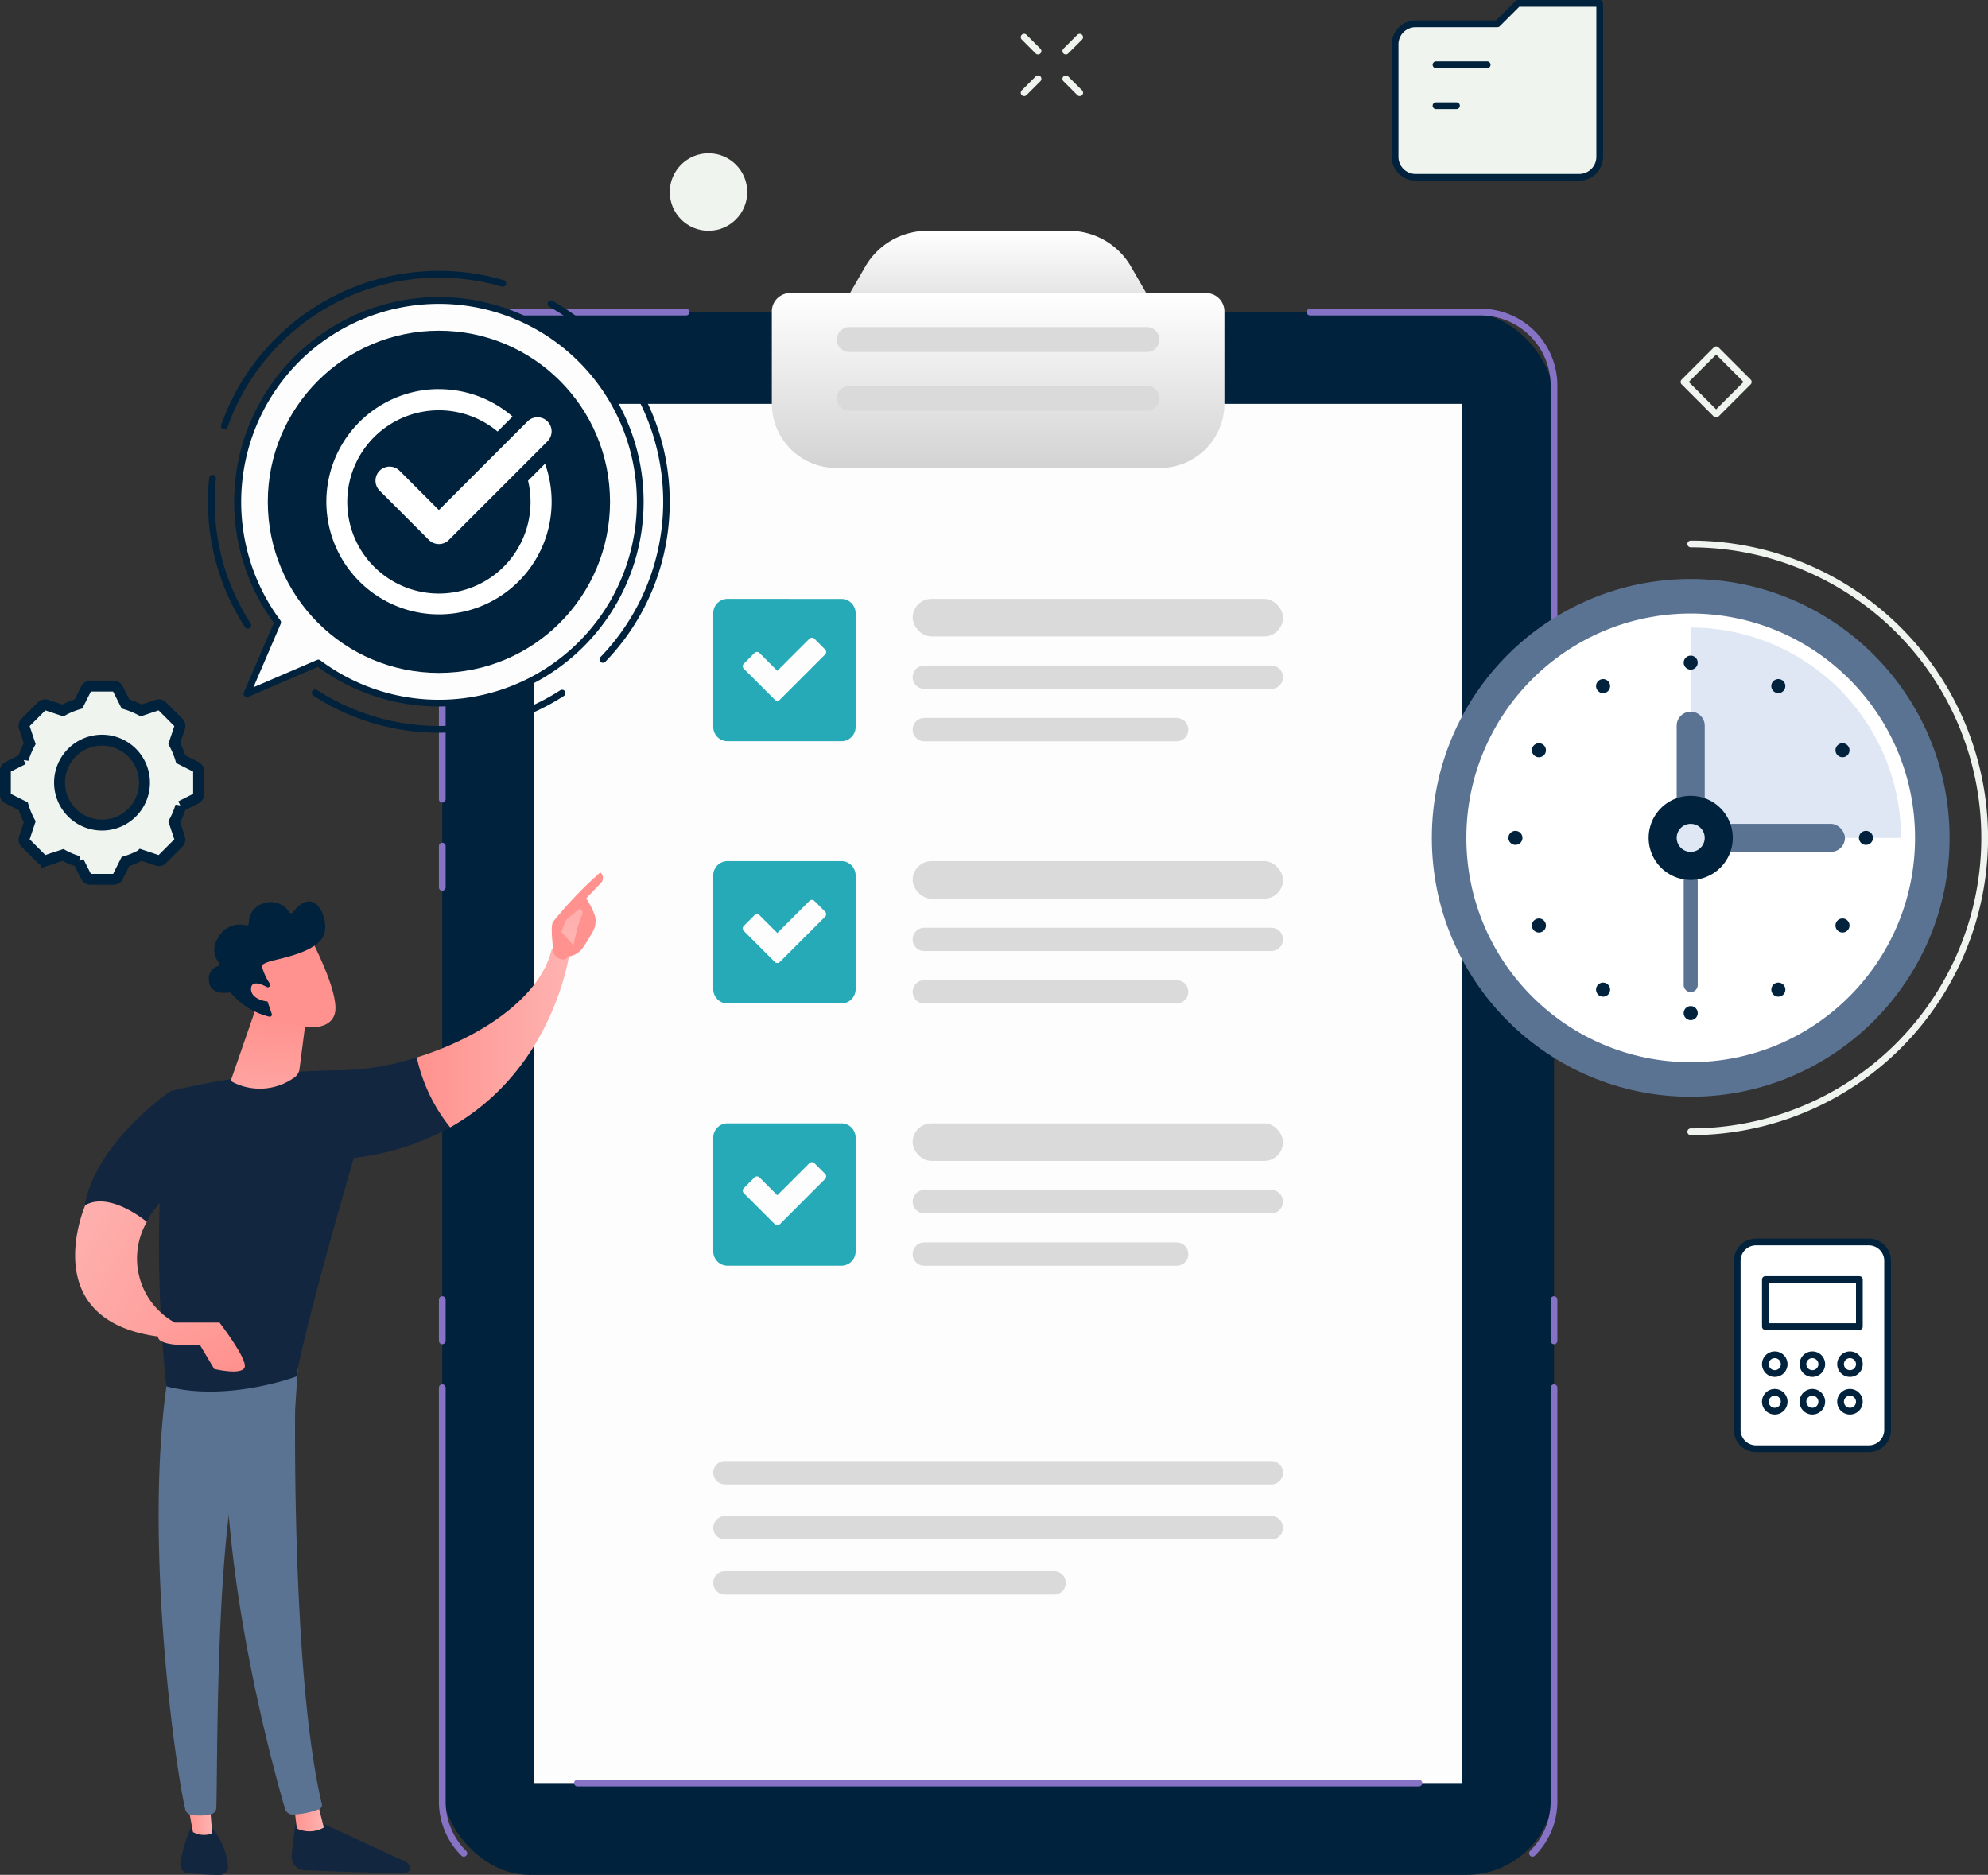 <svg xmlns="http://www.w3.org/2000/svg" xmlns:xlink="http://www.w3.org/1999/xlink" width="181.926" height="171.578" viewBox="0 0 181.926 171.578"><rect x="0" y="0" width="181.926" height="171.578" fill="#333333" stroke="none"/><defs><linearGradient id="a" x1="0.5" x2="0.5" y2="1" gradientUnits="objectBoundingBox"><stop offset="0" stop-color="#fff"/><stop offset="1" stop-color="#d3d3d3"/></linearGradient><linearGradient id="c" y1="0.5" x2="1" y2="0.5" gradientUnits="objectBoundingBox"><stop offset="0" stop-color="#ff928e"/><stop offset="1" stop-color="#feb3b1"/></linearGradient><linearGradient id="f" x1="294.087" y1="1.605" x2="296.088" y2="4.278" xlink:href="#c"/><linearGradient id="g" x1="0.439" y1="-3.503" x2="0.505" y2="0.689" xlink:href="#c"/><linearGradient id="h" x1="0.511" y1="0.146" x2="0.456" y2="1.705" xlink:href="#c"/><linearGradient id="i" x1="-47.545" y1="17.427" x2="-48.867" y2="15.942" xlink:href="#c"/><linearGradient id="j" x1="-155.484" y1="82.575" x2="-159.791" y2="75.375" xlink:href="#c"/><linearGradient id="k" x1="1.66" y1="1.186" x2="0.085" y2="0.256" xlink:href="#c"/><linearGradient id="l" x1="0.892" y1="0.928" x2="-0.916" y2="-1.638" xlink:href="#c"/></defs><g transform="translate(-1298.469 -204.375)"><path d="M2722.9,874.888a.308.308,0,1,1,0-.617,26.589,26.589,0,1,0,0-53.178.308.308,0,1,1,0-.617,27.205,27.205,0,0,1,0,54.411Z" transform="translate(-1269.706 -566.629)" fill="#eff4ef"/><g transform="translate(1338.634 225.495)"><path d="M1957.133,547.916l-3.767,6.524h31.944l-3.766-6.524a6.562,6.562,0,0,0-5.819-3.359h-12.774A6.562,6.562,0,0,0,1957.133,547.916Z" transform="translate(-1918.162 -544.557)" fill-rule="evenodd" fill="url(#a)"/><rect width="101.737" height="143.018" rx="8" transform="translate(0.308 7.44)" fill="#00223d"/><rect width="84.94" height="126.221" transform="translate(8.707 15.838)" fill="#fdfdfd"/><path d="M1948.679,601.7v8.459a5.877,5.877,0,0,1-5.86,5.86h-29.7a5.877,5.877,0,0,1-5.86-5.86V601.7a1.683,1.683,0,0,1,1.68-1.68H1947A1.683,1.683,0,0,1,1948.679,601.7Z" transform="translate(-1876.792 -594.321)" fill-rule="evenodd" fill="url(#a)"/><path d="M1966.308,632.668a1.138,1.138,0,1,1,0-2.276h27.243a1.138,1.138,0,0,1,0,2.276Z" transform="translate(-1928.753 -621.572)" fill="#dbdada" fill-rule="evenodd"/><path d="M1966.308,685a1.138,1.138,0,1,1,0-2.276h27.243a1.138,1.138,0,0,1,0,2.276Z" transform="translate(-1928.753 -668.528)" fill="#dbdada" fill-rule="evenodd"/><g transform="translate(25.108 33.686)"><g transform="translate(0 78.9)"><path d="M1856.173,1640.216h50a1.068,1.068,0,0,1,0,2.137h-50a1.068,1.068,0,0,1,0-2.137Z" transform="translate(-1855.105 -1640.216)" fill="#dbdada" fill-rule="evenodd"/><path d="M1856.173,1689.286h50a1.068,1.068,0,0,1,0,2.137h-50a1.068,1.068,0,0,1,0-2.137Z" transform="translate(-1855.105 -1684.244)" fill="#dbdada" fill-rule="evenodd"/><path d="M1856.173,1738.353h30.119a1.068,1.068,0,0,1,0,2.137h-30.119a1.068,1.068,0,0,1,0-2.137Z" transform="translate(-1855.105 -1728.269)" fill="#dbdada" fill-rule="evenodd"/></g><g transform="translate(0 47.997)"><path d="M1857.9,1345.413l.978-.978a.326.326,0,0,1,.461,0l1.629,1.629,2.933-2.933a.326.326,0,0,1,.461,0l.978.978a.326.326,0,0,1,0,.461l-4.141,4.141a.326.326,0,0,1-.461,0l-2.837-2.837a.326.326,0,0,1,0-.461Zm-1.494-5.931a1.307,1.307,0,0,0-1.3,1.3v10.428a1.307,1.307,0,0,0,1.3,1.3h10.427a1.307,1.307,0,0,0,1.3-1.3v-10.428a1.307,1.307,0,0,0-1.3-1.3Z" transform="translate(-1855.106 -1339.482)" fill="#26aab7" fill-rule="evenodd"/><rect width="33.89" height="3.437" rx="1.718" transform="translate(18.248)" fill="#dbdada"/><path d="M2033.762,1398.833h31.753a1.068,1.068,0,1,1,0,2.137h-31.753a1.068,1.068,0,0,1,0-2.137Z" transform="translate(-2014.446 -1392.734)" fill="#dbdada" fill-rule="evenodd"/><path d="M2033.762,1445.535h23.087a1.068,1.068,0,0,1,0,2.136h-23.087a1.068,1.068,0,1,1,0-2.136Z" transform="translate(-2014.446 -1434.637)" fill="#dbdada" fill-rule="evenodd"/></g><g transform="translate(0 23.999)"><path d="M1857.9,1111.863l.978-.978a.326.326,0,0,1,.461,0l1.629,1.629,2.933-2.933a.326.326,0,0,1,.461,0l.978.978a.326.326,0,0,1,0,.461l-4.141,4.141a.325.325,0,0,1-.461,0l-2.837-2.837a.326.326,0,0,1,0-.461Zm-1.494-5.931a1.307,1.307,0,0,0-1.3,1.3v10.428a1.307,1.307,0,0,0,1.3,1.3h10.427a1.307,1.307,0,0,0,1.3-1.3v-10.428a1.307,1.307,0,0,0-1.3-1.3Z" transform="translate(-1855.106 -1105.932)" fill="#26aab7" fill-rule="evenodd"/><rect width="33.89" height="3.437" rx="1.718" transform="translate(18.248)" fill="#dbdada"/><path d="M2033.762,1165.284h31.753a1.068,1.068,0,1,1,0,2.136h-31.753a1.068,1.068,0,1,1,0-2.136Z" transform="translate(-2014.446 -1159.185)" fill="#dbdada" fill-rule="evenodd"/><path d="M2033.762,1211.985h23.087a1.068,1.068,0,0,1,0,2.137h-23.087a1.068,1.068,0,0,1,0-2.137Z" transform="translate(-2014.446 -1201.087)" fill="#dbdada" fill-rule="evenodd"/></g><g transform="translate(0)"><path d="M1857.9,878.314l.978-.978a.326.326,0,0,1,.461,0l1.629,1.629,2.933-2.933a.326.326,0,0,1,.461,0l.978.978a.326.326,0,0,1,0,.461l-4.141,4.141a.326.326,0,0,1-.461,0l-2.837-2.837a.326.326,0,0,1,0-.461Zm-1.494-5.931a1.307,1.307,0,0,0-1.3,1.3v10.428a1.307,1.307,0,0,0,1.3,1.3h10.427a1.307,1.307,0,0,0,1.3-1.3V873.687a1.307,1.307,0,0,0-1.3-1.3Z" transform="translate(-1855.106 -872.383)" fill="#26aab7" fill-rule="evenodd"/><rect width="33.89" height="3.437" rx="1.718" transform="translate(18.248)" fill="#dbdada"/><path d="M2033.762,931.734h31.753a1.068,1.068,0,1,1,0,2.137h-31.753a1.068,1.068,0,0,1,0-2.137Z" transform="translate(-2014.446 -925.635)" fill="#dbdada" fill-rule="evenodd"/><path d="M2033.762,978.436h23.087a1.068,1.068,0,0,1,0,2.137h-23.087a1.068,1.068,0,0,1,0-2.137Z" transform="translate(-2014.446 -967.538)" fill="#dbdada" fill-rule="evenodd"/></g></g><path d="M1808.432,1924.664h-77a.308.308,0,1,1,0-.616h77a.308.308,0,1,1,0,.616Z" transform="translate(-1718.754 -1782.296)" fill="#8673c6"/><path d="M1710.837,755.623a.308.308,0,0,1-.218-.526,6.366,6.366,0,0,0,1.881-4.529V712.709a.308.308,0,0,1,.617,0v37.859a6.978,6.978,0,0,1-2.062,4.965A.307.307,0,0,1,1710.837,755.623Zm-97.794,0a.308.308,0,0,1-.218-.09,6.978,6.978,0,0,1-2.062-4.965V712.709a.308.308,0,0,1,.617,0v37.859a6.366,6.366,0,0,0,1.881,4.529.308.308,0,0,1-.218.526Zm99.765-46.9a.308.308,0,0,1-.308-.308v-3.772a.308.308,0,1,1,.617,0v3.772A.308.308,0,0,1,1712.808,708.724Zm-101.737,0a.308.308,0,0,1-.308-.308v-3.772a.308.308,0,1,1,.617,0v3.772A.308.308,0,0,1,1611.071,708.724Zm101.737-41.5a.308.308,0,0,1-.308-.308v-3.772a.308.308,0,1,1,.617,0v3.772A.308.308,0,0,1,1712.808,667.22Zm-101.737,0a.308.308,0,0,1-.308-.308v-3.772a.308.308,0,1,1,.617,0v3.772A.308.308,0,0,1,1611.071,667.22Zm101.737-8.065a.308.308,0,0,1-.308-.308V620.987a6.418,6.418,0,0,0-6.41-6.41h-15.6a.308.308,0,0,1,0-.617h15.6a7.035,7.035,0,0,1,7.027,7.027v37.859A.308.308,0,0,1,1712.808,659.154Zm-101.737,0a.308.308,0,0,1-.308-.308V620.987a7.035,7.035,0,0,1,7.027-7.027h15.6a.308.308,0,0,1,0,.617h-15.6a6.418,6.418,0,0,0-6.411,6.41v37.859A.308.308,0,0,1,1611.071,659.154Z" transform="translate(-1610.763 -606.828)" fill="#8673c6"/></g><g transform="translate(1317.506 229.168)"><g transform="translate(2.398 2.407)"><path d="M1371.57,209.234a18.424,18.424,0,0,1-24.064,27.78l-6.527,2.811,2.811-6.527a18.424,18.424,0,0,1,27.78-24.064Z" transform="translate(-1339.811 -203.538)" fill="#fdfdfd" fill-rule="evenodd"/><path d="M1355.854,238.377a18.712,18.712,0,0,1-11.081-3.625l-6.364,2.741a.308.308,0,0,1-.405-.405l2.741-6.364a18.734,18.734,0,1,1,16.367,7.611Q1356.482,238.377,1355.854,238.377Zm-11.04-4.286a.309.309,0,0,1,.185.062,18.116,18.116,0,1,0-1.958-27.316,18.191,18.191,0,0,0-1.7,23.661.308.308,0,0,1,.036.307l-2.5,5.816,5.816-2.5A.307.307,0,0,1,1344.814,234.091Z" transform="translate(-1337.12 -200.923)" fill="#00223d"/></g><circle cx="15.659" cy="15.659" r="15.659" transform="translate(5.47 5.471)" fill="#00223d"/><path d="M1334.9,219.759a21.057,21.057,0,0,1-11.473-3.389.308.308,0,0,1,.336-.517,20.52,20.52,0,0,0,22.252.024.308.308,0,0,1,.334.518A21.126,21.126,0,0,1,1334.9,219.759Zm15.02-6.4a.308.308,0,0,1-.222-.522,20.46,20.46,0,0,0,2.577-25.139.308.308,0,1,1,.522-.329,21.227,21.227,0,0,1,3.142,13.3,20.9,20.9,0,0,1-5.8,12.6A.307.307,0,0,1,1349.925,213.364Zm-32.495-3.114a.308.308,0,0,1-.259-.14,21.15,21.15,0,0,1-3.273-13.673.308.308,0,1,1,.613.064,20.531,20.531,0,0,0,3.177,13.273.308.308,0,0,1-.258.476ZM1315.281,192a.308.308,0,0,1-.291-.411,21.132,21.132,0,0,1,25.855-13.243.308.308,0,1,1-.173.592,20.516,20.516,0,0,0-25.1,12.856A.308.308,0,0,1,1315.281,192Zm34.244-7.894a.308.308,0,0,1-.216-.089,20.551,20.551,0,0,0-4.268-3.229.308.308,0,1,1,.3-.536,21.167,21.167,0,0,1,4.4,3.326.308.308,0,0,1-.216.528Z" transform="translate(-1313.784 -177.498)" fill="#00223d"/></g><circle cx="3.545" cy="3.545" r="3.545" transform="translate(1359.762 218.405)" fill="#eff4ef"/><circle cx="23.69" cy="23.69" r="23.69" transform="translate(1429.499 257.363)" fill="#5b7393"/><circle cx="20.53" cy="20.53" r="20.53" transform="translate(1432.659 260.523)" fill="#fff"/><circle cx="19.247" cy="19.247" r="19.247" transform="translate(1433.942 261.807)" fill="#fff"/><path d="M2744.834,917.177a19.247,19.247,0,0,0-19.247-19.247v19.247Z" transform="translate(-1272.398 -636.123)" fill="#dee7f3" fill-rule="evenodd"/><circle cx="0.642" cy="0.642" r="0.642" transform="translate(1452.547 264.373)" fill="#00223d"/><path d="M2641.621,943.9a.642.642,0,1,0,.876.235A.642.642,0,0,0,2641.621,943.9Z" transform="translate(-1196.771 -677.293)" fill="#00223d" fill-rule="evenodd"/><path d="M2584.253,1001.267a.642.642,0,1,0,.877-.235A.642.642,0,0,0,2584.253,1001.267Z" transform="translate(-1145.51 -728.554)" fill="#00223d" fill-rule="evenodd"/><path d="M2563.257,1079.632a.642.642,0,1,0,.641-.642A.641.641,0,0,0,2563.257,1079.632Z" transform="translate(-1126.749 -798.578)" fill="#00223d" fill-rule="evenodd"/><path d="M2584.253,1157.995a.642.642,0,1,0,.235-.876A.642.642,0,0,0,2584.253,1157.995Z" transform="translate(-1145.51 -868.601)" fill="#00223d" fill-rule="evenodd"/><path d="M2641.621,1215.362a.642.642,0,1,0-.235-.876A.642.642,0,0,0,2641.621,1215.362Z" transform="translate(-1196.771 -919.863)" fill="#00223d" fill-rule="evenodd"/><path d="M2719.986,1236.359a.642.642,0,1,0-.642-.641A.641.641,0,0,0,2719.986,1236.359Z" transform="translate(-1266.796 -938.626)" fill="#00223d" fill-rule="evenodd"/><path d="M2798.348,1215.361a.642.642,0,1,0-.876-.235A.642.642,0,0,0,2798.348,1215.361Z" transform="translate(-1336.819 -919.862)" fill="#00223d" fill-rule="evenodd"/><path d="M2855.714,1157.995a.642.642,0,1,0-.876.235A.641.641,0,0,0,2855.714,1157.995Z" transform="translate(-1388.079 -868.601)" fill="#00223d" fill-rule="evenodd"/><path d="M2876.713,1079.633a.642.642,0,1,0-.642.642A.642.642,0,0,0,2876.713,1079.633Z" transform="translate(-1406.844 -798.579)" fill="#00223d" fill-rule="evenodd"/><path d="M2855.715,1001.268a.641.641,0,1,0-.235.876A.641.641,0,0,0,2855.715,1001.268Z" transform="translate(-1388.08 -728.555)" fill="#00223d" fill-rule="evenodd"/><path d="M2798.349,943.9a.642.642,0,1,0,.235.876A.642.642,0,0,0,2798.349,943.9Z" transform="translate(-1336.82 -677.294)" fill="#00223d" fill-rule="evenodd"/><path d="M1.283,0h0A1.283,1.283,0,0,1,2.566,1.283v8.982a1.283,1.283,0,0,1-1.283,1.283h0A1.283,1.283,0,0,1,0,10.265V1.283A1.283,1.283,0,0,1,1.283,0Z" transform="translate(1451.906 269.505)" fill="#5b7393"/><rect width="14.114" height="2.566" rx="1.283" transform="translate(1453.189 279.77)" fill="#5b7393"/><path d="M2719.986,1099.348a.643.643,0,0,0,.641-.642v-12.831a.642.642,0,1,0-1.283,0v12.831A.644.644,0,0,0,2719.986,1099.348Z" transform="translate(-1266.796 -804.181)" fill="#5b7393" fill-rule="evenodd"/><path d="M3.849,0A3.849,3.849,0,1,1,0,3.849,3.849,3.849,0,0,1,3.849,0Z" transform="translate(1449.34 277.204)" fill="#00223d"/><circle cx="1.283" cy="1.283" r="1.283" transform="translate(1451.906 279.77)" fill="#dee7f3"/><path d="M1896.374,291.6a3.886,3.886,0,1,0,3.886,3.886,3.886,3.886,0,0,0-3.886-3.886Zm-1.052-4.949h2.1a.433.433,0,0,1,.4.244l.7,1.392a7.474,7.474,0,0,1,1.432.593l1.476-.492a.433.433,0,0,1,.452.107l.744.744.744.744a.432.432,0,0,1,.107.452l-.492,1.477a7.454,7.454,0,0,1,.593,1.432l1.392.7a.432.432,0,0,1,.244.4v2.1a.432.432,0,0,1-.244.4l-1.392.7a7.453,7.453,0,0,1-.593,1.432l.492,1.476a.433.433,0,0,1-.107.452l-.744.744-.744.744a.433.433,0,0,1-.452.107l-1.476-.492a7.468,7.468,0,0,1-1.432.593l-.7,1.392a.433.433,0,0,1-.4.244h-2.1a.433.433,0,0,1-.4-.244l-.7-1.392a7.466,7.466,0,0,1-1.432-.593l-1.477.492a.433.433,0,0,1-.452-.107l-.744-.744-.744-.744a.433.433,0,0,1-.107-.452l.492-1.477a7.465,7.465,0,0,1-.593-1.432l-1.392-.7a.433.433,0,0,1-.244-.4v-2.1a.432.432,0,0,1,.244-.4l1.392-.7a7.467,7.467,0,0,1,.593-1.431l-.492-1.477a.433.433,0,0,1,.107-.452l.744-.744.744-.744a.432.432,0,0,1,.452-.107l1.477.492a7.468,7.468,0,0,1,1.432-.593l.7-1.392A.433.433,0,0,1,1895.322,286.651Z" transform="translate(-588.569 -19.488)" fill="#eff4ef" stroke="#00223d" stroke-width="1" fill-rule="evenodd"/><g transform="translate(1457.133 317.727)"><path d="M2780.729,1462.335v-15.483a1.724,1.724,0,0,0-1.72-1.72h-10.322a1.725,1.725,0,0,0-1.72,1.72v15.483a1.724,1.724,0,0,0,1.72,1.72h10.322A1.723,1.723,0,0,0,2780.729,1462.335Z" transform="translate(-2766.659 -1444.824)" fill="#fff" fill-rule="evenodd"/><path d="M2776.318,1461.672H2766a2.031,2.031,0,0,1-2.028-2.028v-15.483a2.031,2.031,0,0,1,2.028-2.029h10.322a2.031,2.031,0,0,1,2.028,2.029v15.483A2.031,2.031,0,0,1,2776.318,1461.672ZM2766,1442.749a1.413,1.413,0,0,0-1.412,1.412v15.483a1.413,1.413,0,0,0,1.412,1.412h10.322a1.413,1.413,0,0,0,1.412-1.412v-15.483a1.413,1.413,0,0,0-1.412-1.412Z" transform="translate(-2763.967 -1442.132)" fill="#00223d"/><path d="M2797.99,1480.532h-8.6a.308.308,0,0,1-.308-.308v-4.3a.308.308,0,0,1,.308-.308h8.6a.308.308,0,0,1,.309.308v4.3A.308.308,0,0,1,2797.99,1480.532Zm-8.293-.617h7.985v-3.684H2789.7Z" transform="translate(-2786.5 -1472.174)" fill="#00223d"/><path d="M2790.249,1544.918a1.168,1.168,0,1,1,1.168-1.168A1.17,1.17,0,0,1,2790.249,1544.918Zm0-1.72a.552.552,0,1,0,.552.552A.552.552,0,0,0,2790.249,1543.2Z" transform="translate(-2786.5 -1532.26)" fill="#00223d"/><path d="M2823.73,1544.918a1.168,1.168,0,1,1,1.169-1.168A1.17,1.17,0,0,1,2823.73,1544.918Zm0-1.72a.552.552,0,1,0,.552.552A.552.552,0,0,0,2823.73,1543.2Z" transform="translate(-2816.541 -1532.26)" fill="#00223d"/><path d="M2857.214,1544.918a1.168,1.168,0,1,1,1.168-1.168A1.17,1.17,0,0,1,2857.214,1544.918Zm0-1.72a.552.552,0,1,0,.552.552A.552.552,0,0,0,2857.214,1543.2Z" transform="translate(-2846.584 -1532.26)" fill="#00223d"/><path d="M2790.249,1578.4a1.169,1.169,0,1,1,1.168-1.169A1.17,1.17,0,0,1,2790.249,1578.4Zm0-1.72a.552.552,0,1,0,.552.552A.552.552,0,0,0,2790.249,1576.681Z" transform="translate(-2786.5 -1562.302)" fill="#00223d"/><path d="M2823.73,1578.4a1.169,1.169,0,1,1,1.169-1.169A1.17,1.17,0,0,1,2823.73,1578.4Zm0-1.72a.552.552,0,1,0,.552.552A.552.552,0,0,0,2823.73,1576.681Z" transform="translate(-2816.541 -1562.302)" fill="#00223d"/><path d="M2857.214,1578.4a1.169,1.169,0,1,1,1.168-1.169A1.17,1.17,0,0,1,2857.214,1578.4Zm0-1.72a.552.552,0,1,0,.552.552A.552.552,0,0,0,2857.214,1576.681Z" transform="translate(-2846.584 -1562.302)" fill="#00223d"/></g><path d="M2719.85,654.065a.308.308,0,0,1-.218-.09l-2.942-2.942a.308.308,0,0,1,0-.436l2.942-2.942a.309.309,0,0,1,.436,0l2.942,2.942a.308.308,0,0,1,0,.436l-2.942,2.942A.306.306,0,0,1,2719.85,654.065Zm-2.506-3.25,2.506,2.506,2.506-2.506-2.506-2.506Z" transform="translate(-1264.333 -411.484)" fill="#eff4ef"/><g transform="translate(1425.828 204.375)"><g transform="translate(0 0)"><path d="M2503.384,335.339h14.981a1.876,1.876,0,0,0,1.872-1.872V319.422h-7.49l-1.872,1.872h-7.491a1.878,1.878,0,0,0-1.873,1.872v10.3A1.877,1.877,0,0,0,2503.384,335.339Z" transform="translate(-2501.203 -319.114)" fill="#eff4ef" fill-rule="evenodd"/><path d="M2515.673,332.955h-14.981a2.183,2.183,0,0,1-2.181-2.181v-10.3a2.183,2.183,0,0,1,2.181-2.181h7.363l1.782-1.782a.309.309,0,0,1,.218-.09h7.49a.308.308,0,0,1,.308.308v14.044A2.183,2.183,0,0,1,2515.673,332.955Zm-14.981-14.044a1.566,1.566,0,0,0-1.564,1.564v10.3a1.566,1.566,0,0,0,1.564,1.564h14.981a1.566,1.566,0,0,0,1.564-1.564V317.039h-7.054l-1.782,1.782a.308.308,0,0,1-.218.09Z" transform="translate(-2498.511 -316.422)" fill="#00223d"/></g><path d="M2539.945,371.71h-4.681a.308.308,0,1,1,0-.617h4.681a.308.308,0,1,1,0,.617Z" transform="translate(-2531.21 -365.475)" fill="#00223d"/><path d="M2537.136,408.156h-1.873a.308.308,0,1,1,0-.617h1.873a.308.308,0,0,1,0,.617Z" transform="translate(-2531.21 -398.176)" fill="#00223d"/></g><path d="M1429.328,282.747a10.308,10.308,0,1,0,9.711,6.83l-1.554,1.554a8.386,8.386,0,1,1-2.789-4.5l1.372-1.372a10.275,10.275,0,0,0-6.741-2.507Zm-5.425,9.293a1.289,1.289,0,1,1,1.823-1.823l3.6,3.6,8.114-8.114a1.289,1.289,0,1,1,1.823,1.823l-9.026,9.026a1.289,1.289,0,0,1-1.823,0Z" transform="translate(-90.693 -42.764)" fill="#fff" fill-rule="evenodd"/><path d="M2218.5,235.221a.308.308,0,0,1-.218-.09l-1.271-1.272a.308.308,0,0,1,.436-.436l1.272,1.272a.308.308,0,0,1-.218.526Zm-5.086,0a.308.308,0,0,1-.218-.526l1.272-1.272a.308.308,0,1,1,.436.436l-1.272,1.272A.307.307,0,0,1,2213.418,235.221Zm1.271-3.815a.307.307,0,0,1-.218-.09l-1.272-1.272a.308.308,0,0,1,.436-.436l1.272,1.272a.308.308,0,0,1-.218.526Zm2.543,0a.308.308,0,0,1-.218-.526l1.271-1.272a.308.308,0,0,1,.436.436l-1.272,1.272A.308.308,0,0,1,2217.233,231.407Z" transform="translate(-821.226 -22.05)" fill="#eff4ef"/><g transform="translate(1305.345 284.211)"><path d="M944.81,1485.612s-.318,1.8-.475,3.588a1.23,1.23,0,0,0,1.176,1.332c2.377.1,7.46.292,9.284.21a.4.4,0,0,0,.352-.548h0a.9.9,0,0,0-.458-.483l-8.4-3.859Z" transform="translate(-924.522 -1399.208)" fill="#12263f"/><path d="M946.042,1475.036l.256,2.156a2.676,2.676,0,0,0,2.476-.086l-.609-2.4Z" transform="translate(-926.014 -1389.691)" fill="url(#c)"/><path d="M901.964,1159.645c-.11.563-.593,28.1,2.351,40.444a.419.419,0,0,1-.246.487,7.291,7.291,0,0,1-2.4.487.722.722,0,0,1-.716-.518c-.841-2.863-4.873-17.21-5.4-30.914-.588-15.313,0-.521,0-.521l.345-9.466Z" transform="translate(-881.743 -1114.842)" fill="#5b7393"/><path d="M865.476,1492.981a12.975,12.975,0,0,0-1,3.329.75.75,0,0,0,.66.9c.785.077,1.993.176,2.961.17a.748.748,0,0,0,.74-.834,6.309,6.309,0,0,0-1.473-3.46Z" transform="translate(-854.847 -1405.636)" fill="#12263f"/><path d="M868.912,1470.383l.6,3.261a2.109,2.109,0,0,0,1.76.121l-.285-3.509Z" transform="translate(-858.728 -1385.812)" fill="url(#c)"/><path d="M849.922,1155.856c-2.408,14.53.522,35.912,1.51,40.1a.652.652,0,0,0,.527.5,4.379,4.379,0,0,0,1.883-.075.6.6,0,0,0,.43-.551c.133-3.383-.106-24.154,2.137-32.363a1.865,1.865,0,0,1,.719-1.029l4.354-3.1.334-5Z" transform="translate(-841.353 -1110.208)" fill="#5b7393"/><g transform="translate(7.67 6.942)"><path d="M865.453,942.5a67.831,67.831,0,0,0-15.176,1.894c-2.151,12.549-.376,27.024-.376,27.024,5.586,1.465,11.887-.9,11.887-.9.928-5.245,5.26-20.007,5.26-20.007a23.769,23.769,0,0,0,8.821-2.8,15.469,15.469,0,0,1-3.058-6.4A24.207,24.207,0,0,1,865.453,942.5Z" transform="translate(-849.213 -931.322)" fill="#12263f"/><path d="M1048.063,863.552a1.381,1.381,0,0,0-1.606-.451c-1.062,4.485-6.629,8.122-12.349,9.9a15.473,15.473,0,0,0,3.058,6.4C1046.659,874.058,1048.063,863.552,1048.063,863.552Z" transform="translate(-1010.511 -863.005)" fill="url(#c)"/></g><g transform="translate(43.616)"><path d="M1132.3,816.318c.074.236-.785.595-1.29-.369-.018-.462-.3-2.442-.023-2.819a36.89,36.89,0,0,1,4.322-4.519.679.679,0,0,1,.085.943l-1.383,1.441a6.7,6.7,0,0,1,.808,1.6,1.938,1.938,0,0,1-.193,1.427c-.243.437-.574,1.006-.887,1.451A1.914,1.914,0,0,1,1132.3,816.318Z" transform="translate(-1130.864 -808.611)" fill="url(#f)"/><path d="M1139.441,834.614l-1.26,1.069-.4,1.064,1.124,1.247a14.5,14.5,0,0,1,.659-2.568C1139.849,834.969,1139.7,834.748,1139.441,834.614Z" transform="translate(-1136.902 -831.295)" fill="url(#g)"/></g><path d="M806.678,972.387l-2.767-6.986s-6.739,4.579-7.848,10.385a15.331,15.331,0,0,1,5.676,1.591C802.763,975.074,806.678,972.387,806.678,972.387Z" transform="translate(-795.177 -945.39)" fill="#12263f"/><path d="M903.414,904.663l-2.3,6.639a.239.239,0,0,0,.109.288,5.4,5.4,0,0,0,5.6-.377,1.126,1.126,0,0,0,.519-.8l.743-5.746Z" transform="translate(-886.812 -892.404)" fill="url(#h)"/><g transform="translate(12.244 2.661)"><path d="M918.114,856.492s2.521,4.745,2.2,6.662-3.448,1.779-6.176.222l-1.906-5.124Z" transform="translate(-908.762 -853.042)" fill="url(#i)"/><path d="M890.553,837.276a.2.2,0,0,0,.085-.286,5.106,5.106,0,0,1-.7-1.489s-.453-.29,1.153-.675,4-.981,4.506-2.349c.491-1.333-.8-4.686-2.857-2.015a.2.2,0,0,1-.31,0,2.016,2.016,0,0,0-2.456-.8,1.849,1.849,0,0,0-1.266,1.787.194.194,0,0,1-.23.2,2.255,2.255,0,0,0-2.634,1.228,1.814,1.814,0,0,0,.13,2.177.2.2,0,0,1-.083.324,1.174,1.174,0,0,0-.828,1.339c.068,1.24,1.455,1.131,1.85,1.075a.2.2,0,0,1,.174.061,6.666,6.666,0,0,0,3.515,2.157.2.2,0,0,0,.207-.261l-.714-2.077a.2.2,0,0,1,.106-.244Z" transform="translate(-885.058 -829.457)" fill="#00223d"/><path d="M917.149,888.86s-1.795-1.232-1.926-.195,1.616,1.5,2.482,1.116Z" transform="translate(-911.367 -880.747)" fill="url(#j)"/></g><path d="M790.052,1044.93s-4.606,10.492,6.653,12.027l1.535-1.279a6.7,6.7,0,0,1-2.559-9.212S792.355,1043.65,790.052,1044.93Z" transform="translate(-789.12 -1014.478)" fill="url(#k)"/><path d="M850.093,1131.42h4.094s2.559,3.327,2.3,4.094-2.785.157-2.785.157l-1.309-2.2s-3.839.256-3.839-.768S850.093,1131.42,850.093,1131.42Z" transform="translate(-840.972 -1090.221)" fill="url(#l)"/></g></g></svg>